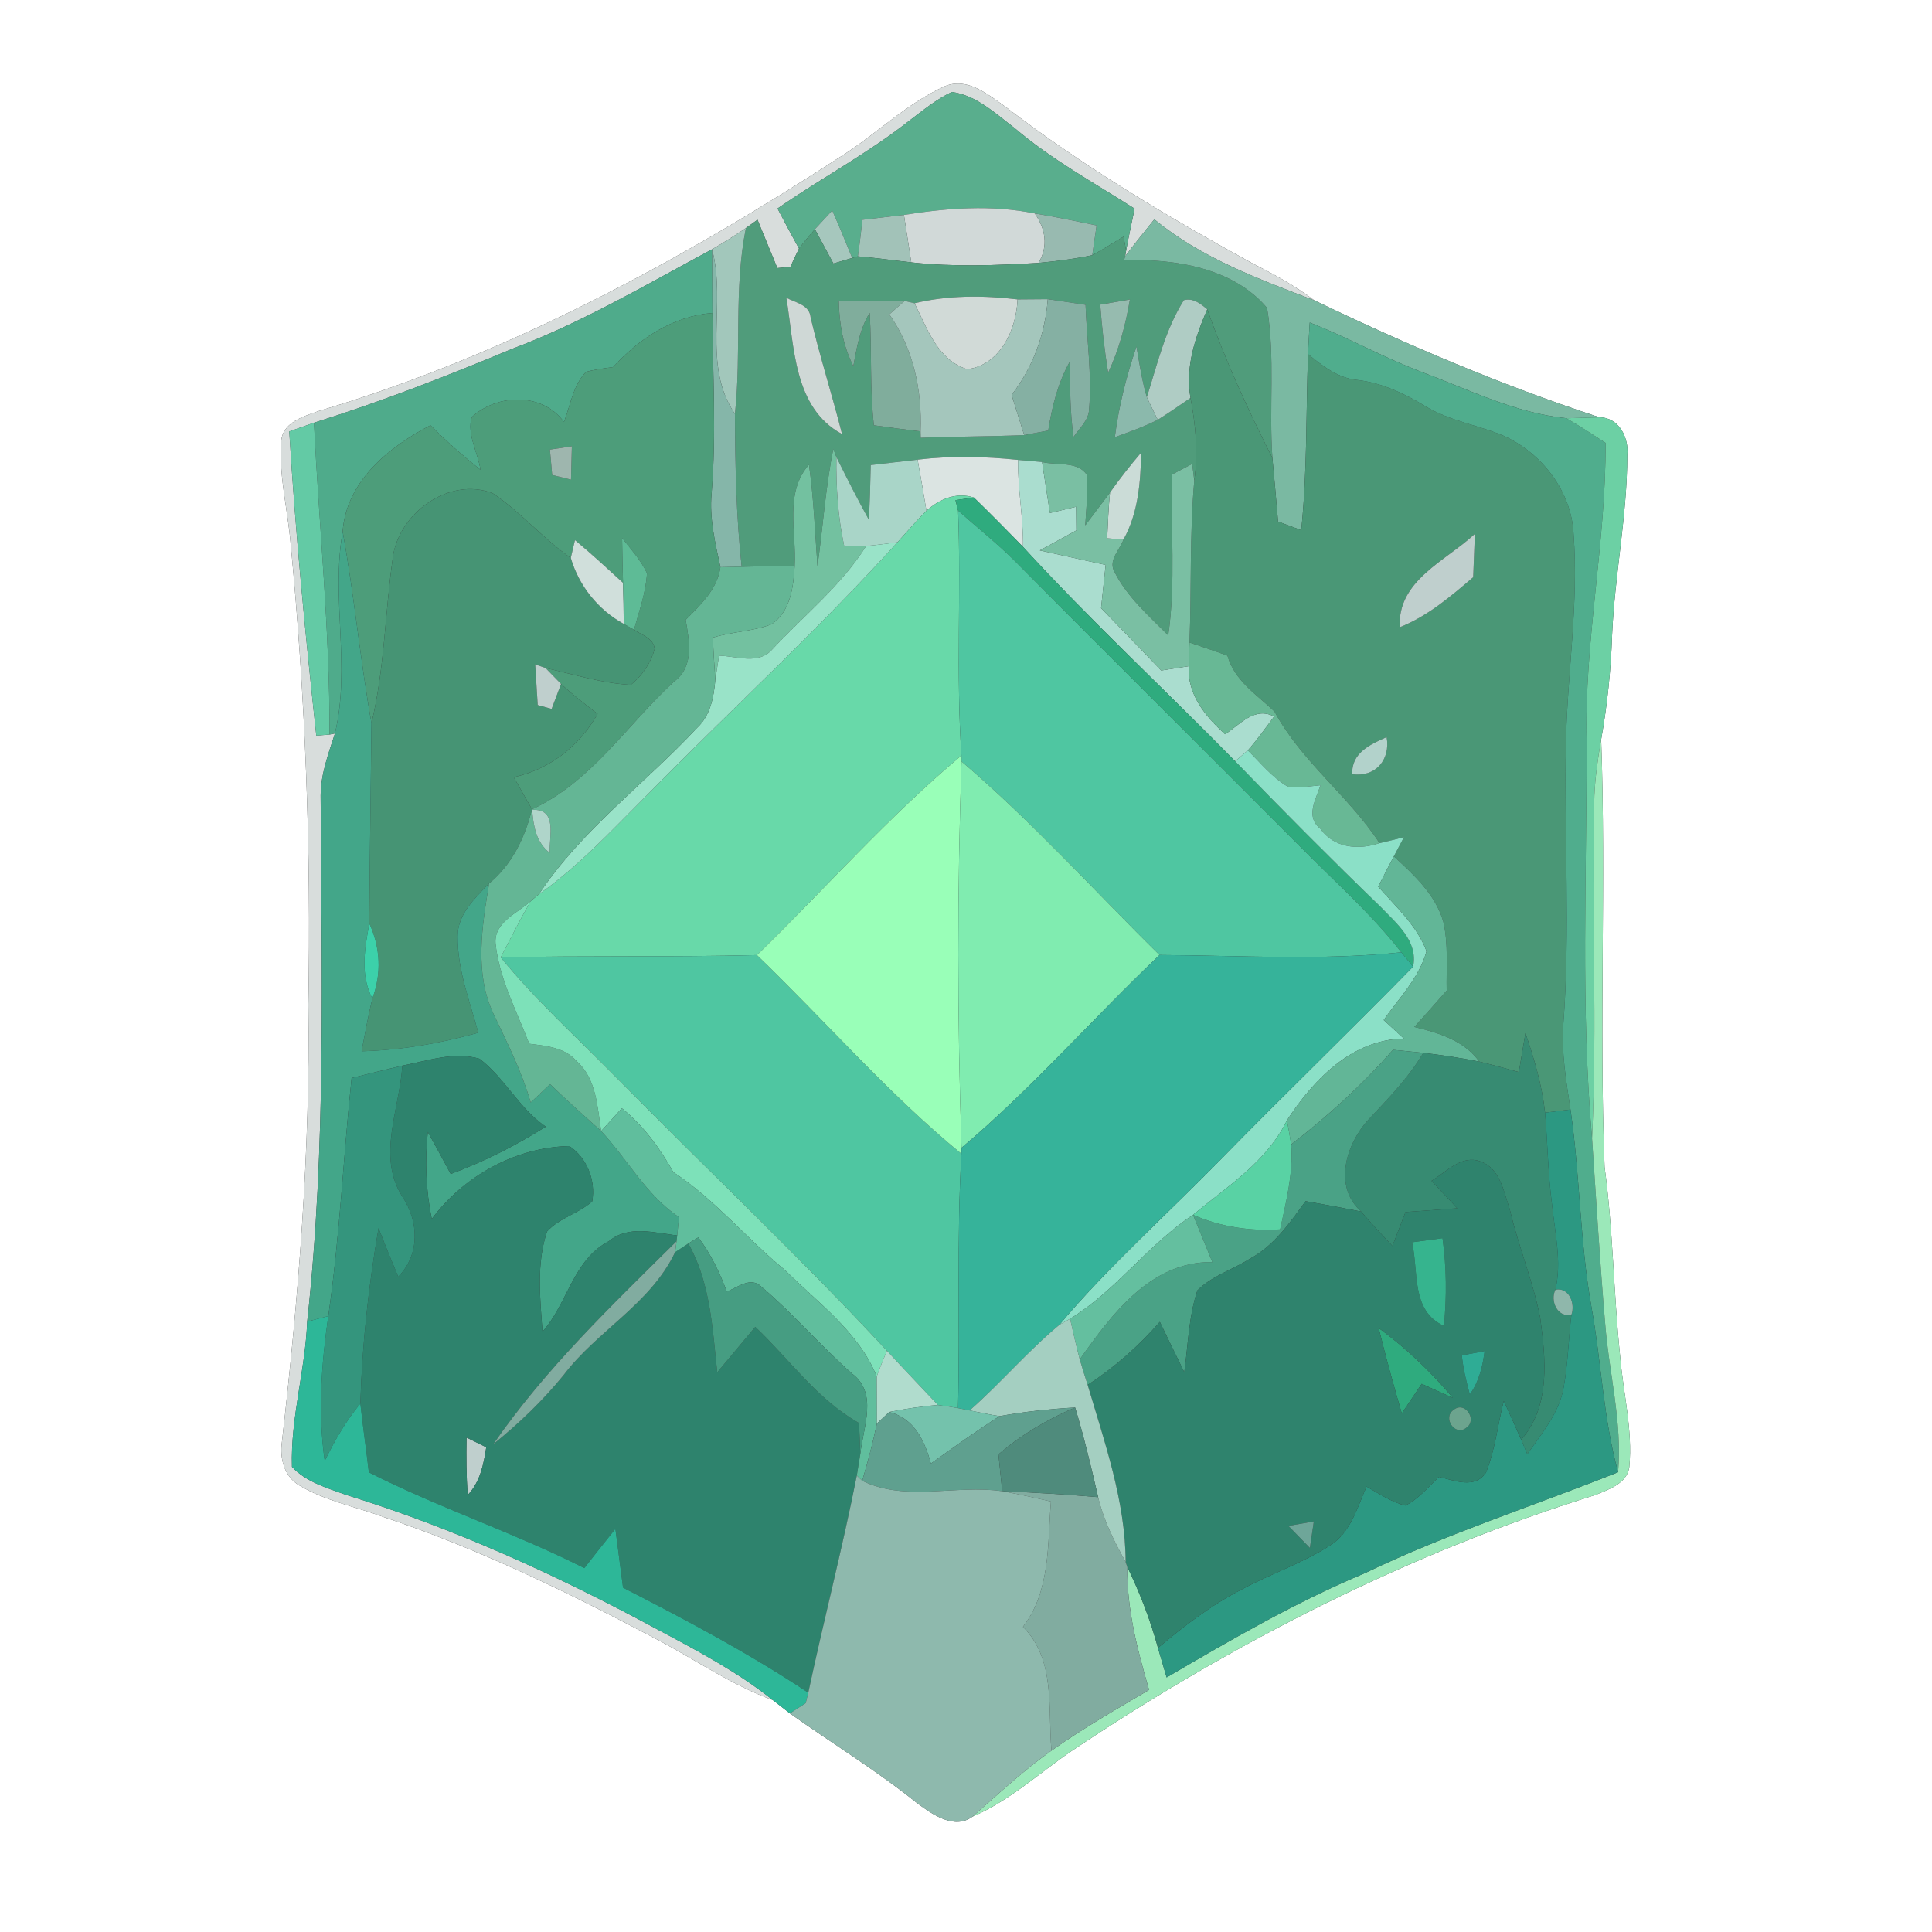 <?xml version="1.0" encoding="UTF-8" ?>
<!DOCTYPE svg PUBLIC "-//W3C//DTD SVG 1.1//EN" "http://www.w3.org/Graphics/SVG/1.1/DTD/svg11.dtd">
<svg width="250pt" height="250pt" viewBox="0 0 250 250" version="1.1" xmlns="http://www.w3.org/2000/svg">
<rect x="0" y="0" width="250" height="250" fill="#333333" stroke="none"/>
<g id="#ffffffff">
<path fill="#ffffff" opacity="1.00" d=" M 0.00 0.00 L 250.00 0.00 L 250.00 250.00 L 0.00 250.00 L 0.00 0.00 M 109.04 20.10 C 87.93 33.84 65.50 45.99 41.26 53.18 C 39.24 53.90 36.41 54.68 36.38 57.32 C 36.09 61.66 37.23 65.94 37.60 70.26 C 39.53 90.10 40.27 110.06 39.90 129.99 C 40.16 148.92 38.63 167.82 36.48 186.61 C 36.17 188.73 36.80 191.09 38.75 192.22 C 42.12 194.24 46.05 194.96 49.69 196.32 C 61.94 200.39 73.56 206.08 84.95 212.11 C 89.96 214.74 94.64 218.04 100.00 219.99 C 100.55 220.42 101.65 221.28 102.21 221.71 C 107.69 225.60 113.44 229.11 118.68 233.33 C 120.64 234.77 123.47 236.81 125.84 235.07 C 130.58 233.05 134.39 229.50 138.60 226.62 C 159.56 212.56 182.29 200.96 206.43 193.45 C 208.15 192.74 210.54 191.97 210.83 189.83 C 211.29 184.98 210.02 180.18 209.63 175.37 C 208.79 167.26 208.73 159.08 207.63 151.00 C 206.92 132.57 207.84 114.10 207.19 95.68 C 207.98 91.25 208.45 86.76 208.60 82.25 C 208.93 74.45 210.56 66.74 210.57 58.92 C 210.80 56.66 209.51 54.01 206.96 54.00 C 194.32 49.85 182.07 44.63 170.08 38.87 C 167.55 36.95 164.74 35.44 161.92 34.00 C 150.92 27.95 140.12 21.49 130.15 13.85 C 127.87 12.26 125.21 9.94 122.25 11.16 C 117.37 13.36 113.52 17.24 109.04 20.10 Z" />
</g>
<g id="#d8dddcff">
<path fill="#d8dddc" opacity="1.00" d=" M 109.04 20.10 C 113.52 17.24 117.37 13.36 122.25 11.16 C 125.21 9.94 127.87 12.26 130.15 13.85 C 140.12 21.49 150.92 27.95 161.92 34.00 C 164.74 35.44 167.55 36.95 170.08 38.87 C 162.84 36.09 155.43 33.38 149.37 28.38 C 148.10 29.97 146.81 31.54 145.59 33.17 L 145.72 32.43 C 146.05 30.62 146.44 28.81 146.82 27.00 C 141.58 23.66 136.09 20.66 131.35 16.62 C 128.85 14.73 126.39 12.34 123.17 11.90 C 121.15 12.85 119.43 14.29 117.66 15.62 C 112.29 19.86 106.22 23.08 100.61 26.98 C 101.52 28.72 102.44 30.45 103.39 32.17 C 103.00 32.94 102.64 33.73 102.28 34.52 C 101.86 34.56 101.01 34.64 100.59 34.69 C 99.73 32.60 98.88 30.51 98.02 28.43 C 97.64 28.70 96.89 29.24 96.52 29.51 C 95.09 30.48 93.63 31.40 92.14 32.26 C 83.65 36.81 75.32 41.74 66.28 45.14 C 57.85 48.65 49.35 51.98 40.63 54.70 C 39.56 55.07 38.50 55.45 37.43 55.83 C 38.23 68.97 39.51 82.10 40.93 95.19 C 41.36 95.15 42.21 95.08 42.64 95.05 L 43.34 94.91 C 42.50 97.52 41.51 100.15 41.49 102.93 C 41.60 125.63 42.24 148.40 39.75 171.01 C 39.51 177.32 37.58 183.49 37.78 189.81 C 39.62 191.78 42.31 192.54 44.77 193.43 C 58.83 197.78 72.28 203.92 85.20 210.92 C 90.31 213.64 95.46 216.36 100.00 219.99 C 94.64 218.04 89.96 214.74 84.95 212.11 C 73.56 206.08 61.94 200.39 49.69 196.32 C 46.05 194.96 42.12 194.24 38.75 192.22 C 36.80 191.09 36.17 188.73 36.48 186.61 C 38.63 167.82 40.16 148.92 39.90 129.99 C 40.27 110.06 39.53 90.10 37.60 70.26 C 37.23 65.94 36.09 61.66 36.38 57.32 C 36.41 54.68 39.24 53.90 41.26 53.18 C 65.50 45.99 87.93 33.84 109.04 20.10 Z" />
</g>
<g id="#59ae8dff">
<path fill="#59ae8d" opacity="1.00" d=" M 117.66 15.62 C 119.43 14.29 121.15 12.85 123.17 11.90 C 126.39 12.34 128.85 14.73 131.35 16.62 C 136.09 20.66 141.58 23.66 146.82 27.00 C 146.44 28.81 146.05 30.62 145.72 32.43 C 145.63 31.98 145.47 31.07 145.39 30.62 C 144.05 31.43 142.72 32.27 141.34 33.02 C 141.53 31.74 141.71 30.45 141.90 29.17 C 139.24 28.62 136.58 28.06 133.90 27.62 C 128.29 26.47 122.58 26.91 116.97 27.81 C 115.18 28.03 113.39 28.24 111.60 28.44 C 111.41 30.02 111.24 31.60 111.01 33.17 L 110.27 33.38 C 109.44 31.32 108.59 29.27 107.69 27.24 C 107.13 27.84 106.01 29.06 105.45 29.66 C 104.74 30.47 104.04 31.30 103.39 32.17 C 102.44 30.45 101.52 28.72 100.61 26.98 C 106.22 23.08 112.29 19.86 117.66 15.62 Z" />
</g>
<g id="#d1d9d8ff">
<path fill="#d1d9d8" opacity="1.00" d=" M 116.97 27.81 C 122.58 26.91 128.29 26.47 133.90 27.62 C 135.29 29.61 135.68 31.88 134.38 34.02 C 128.90 34.34 123.39 34.56 117.92 33.95 C 117.60 31.90 117.28 29.86 116.97 27.81 Z" />
</g>
<g id="#98bab0ff">
<path fill="#98bab0" opacity="1.00" d=" M 133.90 27.62 C 136.58 28.06 139.24 28.62 141.90 29.17 C 141.71 30.45 141.53 31.74 141.34 33.02 C 139.05 33.51 136.71 33.80 134.38 34.02 C 135.68 31.88 135.29 29.61 133.90 27.62 Z" />
</g>
<g id="#a6c7bdff">
<path fill="#a6c7bd" opacity="1.00" d=" M 105.45 29.66 C 106.01 29.06 107.13 27.84 107.69 27.24 C 108.59 29.27 109.44 31.32 110.27 33.38 C 109.66 33.56 108.44 33.92 107.84 34.10 C 107.04 32.62 106.24 31.14 105.45 29.66 Z" />
</g>
<g id="#a2c2b8ff">
<path fill="#a2c2b8" opacity="1.00" d=" M 111.60 28.44 C 113.39 28.24 115.18 28.03 116.97 27.81 C 117.28 29.86 117.60 31.90 117.92 33.95 C 115.62 33.70 113.32 33.36 111.01 33.17 C 111.24 31.60 111.41 30.02 111.60 28.44 Z" />
</g>
<g id="#509c7bff">
<path fill="#509c7b" opacity="1.00" d=" M 96.52 29.51 C 96.89 29.24 97.64 28.70 98.02 28.43 C 98.88 30.51 99.73 32.60 100.59 34.69 C 101.01 34.64 101.86 34.56 102.28 34.52 C 102.64 33.73 103.00 32.94 103.39 32.17 C 104.04 31.30 104.74 30.47 105.45 29.66 C 106.24 31.14 107.04 32.62 107.84 34.10 C 108.44 33.92 109.66 33.56 110.27 33.38 L 111.01 33.17 C 113.32 33.36 115.62 33.70 117.92 33.95 C 123.39 34.56 128.90 34.34 134.38 34.02 C 136.71 33.80 139.05 33.51 141.34 33.02 C 142.72 32.27 144.05 31.43 145.39 30.62 C 145.47 31.07 145.63 31.98 145.72 32.43 L 145.59 33.17 L 145.46 33.66 C 151.97 33.48 159.56 34.62 163.96 39.85 C 165.02 46.25 164.19 52.82 164.65 59.28 C 161.50 53.01 158.54 46.65 156.22 40.02 C 155.35 39.31 154.40 38.51 153.19 38.84 C 150.78 42.67 149.75 47.14 148.40 51.40 C 147.77 49.26 147.44 47.05 147.06 44.85 C 145.76 48.66 144.77 52.57 144.26 56.57 C 146.14 55.89 148.03 55.23 149.81 54.32 C 151.25 53.42 152.65 52.45 154.05 51.49 C 154.72 55.02 155.06 58.61 154.54 62.18 C 154.48 61.64 154.34 60.57 154.27 60.03 C 153.63 60.37 152.33 61.05 151.68 61.39 C 151.45 68.33 152.17 75.31 151.17 82.22 C 148.62 79.65 145.78 77.19 144.16 73.89 C 143.43 72.42 144.93 71.11 145.39 69.79 C 147.29 66.37 147.59 62.40 147.67 58.56 C 146.25 60.23 144.89 61.95 143.63 63.74 C 142.57 65.16 141.49 66.56 140.43 67.98 C 140.55 65.79 140.84 63.59 140.61 61.41 C 139.40 59.63 136.69 60.26 134.84 59.78 C 134.06 59.72 132.51 59.58 131.74 59.51 C 127.42 59.06 123.06 58.96 118.74 59.48 C 116.72 59.70 114.69 59.95 112.67 60.18 C 112.63 62.55 112.55 64.91 112.44 67.27 C 110.97 64.60 109.58 61.88 108.23 59.14 L 107.83 58.09 C 106.82 63.11 106.49 68.21 105.78 73.26 C 105.46 68.88 105.30 64.49 104.68 60.13 C 101.47 63.76 103.08 68.85 102.83 73.21 C 100.54 73.25 98.25 73.29 95.97 73.33 C 95.26 66.77 95.13 60.16 95.10 53.56 C 95.97 45.56 94.92 37.43 96.52 29.51 M 118.34 39.24 C 118.02 39.17 117.39 39.01 117.07 38.94 C 114.23 38.87 111.38 38.91 108.54 38.97 C 108.59 41.88 109.10 44.76 110.42 47.38 C 110.87 45.01 111.24 42.57 112.54 40.48 C 112.82 45.33 112.54 50.20 113.08 55.03 C 115.09 55.32 117.10 55.59 119.12 55.82 L 119.14 56.65 C 123.61 56.47 128.07 56.49 132.53 56.30 C 133.57 56.10 134.60 55.91 135.64 55.71 C 136.13 52.62 136.88 49.55 138.43 46.80 C 138.48 50.05 138.44 53.32 138.92 56.54 C 139.66 55.41 140.87 54.42 140.93 52.97 C 141.30 48.46 140.63 43.95 140.47 39.44 C 138.84 39.19 137.21 38.95 135.58 38.71 C 134.28 38.72 132.98 38.73 131.67 38.74 C 127.23 38.21 122.72 38.19 118.34 39.24 M 101.75 38.53 C 102.80 44.71 102.62 52.76 108.96 56.17 C 107.69 51.13 106.10 46.17 104.90 41.11 C 104.76 39.42 102.97 39.19 101.75 38.53 M 142.37 39.42 C 142.59 42.36 142.91 45.30 143.40 48.21 C 144.81 45.22 145.66 42.01 146.21 38.75 C 144.93 38.97 143.65 39.20 142.37 39.42 Z" />
</g>
<g id="#7ab9a2ff">
<path fill="#7ab9a2" opacity="1.00" d=" M 145.59 33.17 C 146.81 31.54 148.10 29.97 149.37 28.38 C 155.43 33.38 162.84 36.09 170.08 38.87 C 182.07 44.63 194.32 49.85 206.96 54.00 C 205.53 54.03 204.11 54.07 202.68 54.12 C 196.06 53.45 190.09 50.42 183.95 48.13 C 179.01 46.26 174.40 43.66 169.48 41.74 C 169.39 43.10 169.32 44.47 169.26 45.83 C 168.99 53.42 169.17 61.03 168.38 68.60 C 167.63 68.32 166.13 67.77 165.38 67.49 C 165.15 64.75 164.91 62.02 164.65 59.28 C 164.19 52.82 165.02 46.25 163.96 39.85 C 159.56 34.62 151.97 33.48 145.46 33.66 L 145.59 33.17 Z" />
</g>
<g id="#a2c7bbff">
<path fill="#a2c7bb" opacity="1.00" d=" M 92.14 32.26 C 93.63 31.40 95.09 30.48 96.52 29.51 C 94.92 37.43 95.97 45.56 95.10 53.56 C 90.77 47.26 94.03 39.26 92.14 32.26 Z" />
</g>
<g id="#4fab8bff">
<path fill="#4fab8b" opacity="1.00" d=" M 66.28 45.14 C 75.32 41.74 83.65 36.81 92.14 32.26 C 92.17 35.00 92.18 37.75 92.19 40.50 C 87.06 40.91 82.73 43.80 79.34 47.50 C 78.16 47.67 76.97 47.80 75.82 48.13 C 74.16 49.86 73.81 52.43 72.98 54.61 C 70.18 50.75 64.33 50.94 61.05 53.97 C 60.37 56.16 61.85 58.57 62.18 60.80 C 59.91 59.00 57.74 57.08 55.70 55.03 C 50.32 57.84 44.82 62.25 44.34 68.78 C 42.82 77.45 45.40 86.34 43.34 94.91 L 42.64 95.05 C 42.69 81.57 41.28 68.15 40.63 54.70 C 49.35 51.98 57.85 48.65 66.28 45.14 Z" />
</g>
<g id="#85b6a9ff">
<path fill="#85b6a9" opacity="1.00" d=" M 92.14 32.26 C 94.03 39.26 90.77 47.26 95.10 53.56 C 95.13 60.16 95.26 66.77 95.97 73.33 C 95.05 73.35 94.14 73.37 93.22 73.39 C 92.55 70.26 91.78 67.09 92.08 63.87 C 92.72 56.09 92.21 48.29 92.19 40.50 C 92.18 37.75 92.17 35.00 92.14 32.26 Z" />
</g>
<g id="#d1dad7ff">
<path fill="#d1dad7" opacity="1.00" d=" M 118.34 39.24 C 122.72 38.19 127.23 38.21 131.67 38.74 C 131.52 42.64 129.43 47.24 125.16 47.78 C 121.31 46.59 119.97 42.47 118.34 39.24 Z" />
</g>
<g id="#cfd8d6ff">
<path fill="#cfd8d6" opacity="1.00" d=" M 101.75 38.53 C 102.97 39.19 104.76 39.42 104.90 41.11 C 106.10 46.17 107.69 51.13 108.96 56.17 C 102.62 52.76 102.80 44.71 101.75 38.53 Z" />
</g>
<g id="#80ad9cff">
<path fill="#80ad9c" opacity="1.00" d=" M 108.54 38.97 C 111.38 38.91 114.23 38.87 117.07 38.94 C 116.40 39.51 115.73 40.09 115.08 40.68 C 118.19 45.11 119.33 50.47 119.12 55.82 C 117.10 55.59 115.09 55.32 113.08 55.03 C 112.54 50.20 112.82 45.33 112.54 40.48 C 111.24 42.57 110.87 45.01 110.42 47.38 C 109.10 44.76 108.59 41.88 108.54 38.97 Z" />
</g>
<g id="#a4c6bcff">
<path fill="#a4c6bc" opacity="1.00" d=" M 117.07 38.94 C 117.39 39.01 118.02 39.17 118.34 39.24 C 119.97 42.47 121.31 46.59 125.16 47.78 C 129.43 47.24 131.52 42.64 131.67 38.74 C 132.98 38.73 134.28 38.72 135.58 38.71 C 135.24 43.21 133.67 47.53 130.90 51.10 C 131.45 52.83 131.99 54.56 132.53 56.30 C 128.07 56.49 123.61 56.47 119.14 56.65 L 119.12 55.82 C 119.33 50.47 118.19 45.11 115.08 40.68 C 115.73 40.09 116.40 39.51 117.07 38.94 Z" />
</g>
<g id="#85b0a3ff">
<path fill="#85b0a3" opacity="1.00" d=" M 135.58 38.71 C 137.21 38.95 138.84 39.19 140.47 39.44 C 140.63 43.95 141.30 48.46 140.93 52.97 C 140.87 54.42 139.66 55.41 138.92 56.54 C 138.44 53.32 138.48 50.05 138.43 46.80 C 136.88 49.55 136.13 52.62 135.64 55.71 C 134.60 55.91 133.57 56.10 132.53 56.30 C 131.99 54.56 131.45 52.83 130.90 51.10 C 133.67 47.53 135.24 43.21 135.58 38.71 Z" />
</g>
<g id="#96bbafff">
<path fill="#96bbaf" opacity="1.00" d=" M 142.37 39.42 C 143.65 39.20 144.93 38.97 146.21 38.75 C 145.66 42.01 144.81 45.22 143.40 48.21 C 142.91 45.30 142.59 42.36 142.37 39.42 Z" />
</g>
<g id="#afccc4ff">
<path fill="#afccc4" opacity="1.00" d=" M 153.19 38.84 C 154.40 38.51 155.35 39.31 156.22 40.02 C 154.67 43.62 153.34 47.52 154.05 51.49 C 152.65 52.45 151.25 53.42 149.81 54.32 C 149.33 53.36 148.85 52.38 148.40 51.40 C 149.75 47.14 150.78 42.67 153.19 38.84 Z" />
</g>
<g id="#4d9d7aff">
<path fill="#4d9d7a" opacity="1.00" d=" M 79.34 47.50 C 82.73 43.80 87.06 40.91 92.19 40.50 C 92.21 48.29 92.72 56.09 92.08 63.87 C 91.78 67.09 92.55 70.26 93.22 73.39 C 92.82 76.26 90.66 78.25 88.73 80.20 C 89.19 82.98 89.86 86.22 87.24 88.18 C 81.16 93.75 76.54 101.18 68.84 104.72 C 68.05 103.33 67.26 101.95 66.48 100.57 C 71.18 99.53 74.98 96.53 77.33 92.38 C 75.72 91.13 74.09 89.90 72.60 88.50 C 71.93 87.81 71.26 87.13 70.59 86.44 C 74.24 87.26 77.86 88.41 81.62 88.62 C 83.10 87.45 84.22 85.79 84.71 83.97 C 84.57 82.56 83.02 82.18 82.04 81.48 C 82.70 79.07 83.58 76.68 83.72 74.17 C 82.92 72.47 81.65 71.08 80.50 69.62 C 80.52 71.55 80.57 73.48 80.62 75.42 C 78.57 73.55 76.54 71.66 74.40 69.89 C 74.27 70.46 73.99 71.62 73.86 72.19 C 70.25 69.69 67.40 66.26 63.76 63.83 C 58.12 61.62 51.51 66.45 50.82 72.23 C 49.81 79.34 49.76 86.57 48.07 93.58 C 46.60 85.35 45.84 77.01 44.34 68.78 C 44.82 62.25 50.32 57.84 55.70 55.03 C 57.74 57.08 59.91 59.00 62.18 60.80 C 61.85 58.57 60.37 56.16 61.05 53.97 C 64.33 50.94 70.18 50.75 72.98 54.61 C 73.81 52.43 74.16 49.86 75.82 48.13 C 76.97 47.80 78.16 47.67 79.34 47.50 M 71.16 58.18 C 71.26 59.27 71.36 60.37 71.45 61.46 C 72.06 61.61 73.28 61.91 73.89 62.07 C 73.93 60.63 73.96 59.19 74.00 57.75 C 73.29 57.86 71.87 58.07 71.16 58.18 Z" />
</g>
<g id="#4a9776ff">
<path fill="#4a9776" opacity="1.00" d=" M 154.05 51.49 C 153.34 47.52 154.67 43.62 156.22 40.02 C 158.54 46.65 161.50 53.01 164.65 59.28 C 164.91 62.02 165.15 64.75 165.38 67.49 C 166.13 67.77 167.63 68.32 168.38 68.60 C 169.17 61.03 168.99 53.42 169.26 45.83 C 171.14 47.35 173.14 48.94 175.64 49.17 C 178.83 49.54 181.74 50.92 184.45 52.57 C 187.60 54.48 191.29 55.00 194.64 56.42 C 199.55 58.69 203.36 63.60 203.62 69.10 C 204.29 78.08 202.83 87.02 202.63 95.98 C 202.37 108.19 203.22 120.41 202.29 132.60 C 202.03 136.28 202.68 139.94 203.22 143.57 C 202.40 143.67 200.75 143.87 199.93 143.98 C 199.54 140.45 198.54 137.03 197.39 133.68 C 197.10 135.36 196.82 137.04 196.54 138.72 C 194.84 138.26 193.14 137.79 191.42 137.37 C 189.44 134.63 186.15 133.64 183.01 132.89 C 184.42 131.33 185.81 129.76 187.20 128.18 C 187.14 125.21 187.44 122.18 186.76 119.26 C 185.75 115.75 182.95 113.20 180.36 110.81 C 180.79 109.98 181.23 109.16 181.67 108.33 C 180.62 108.60 179.57 108.86 178.51 109.10 C 174.52 102.98 168.41 98.56 164.92 92.07 C 162.63 89.88 159.75 88.10 158.83 84.84 C 157.20 84.24 155.56 83.69 153.92 83.14 C 154.19 76.15 153.92 69.15 154.54 62.18 C 155.06 58.61 154.72 55.02 154.05 51.49 M 181.14 81.16 C 184.75 79.72 187.72 77.18 190.63 74.69 C 190.70 72.82 190.77 70.95 190.85 69.08 C 187.10 72.58 180.78 75.13 181.14 81.16 M 174.99 100.18 C 178.00 100.61 179.95 98.29 179.43 95.38 C 177.31 96.32 174.84 97.44 174.99 100.18 Z" />
</g>
<g id="#50ad8dff">
<path fill="#50ad8d" opacity="1.00" d=" M 169.48 41.74 C 174.40 43.66 179.01 46.26 183.95 48.13 C 190.09 50.42 196.06 53.45 202.68 54.12 C 204.41 55.12 206.08 56.22 207.76 57.31 C 207.82 70.27 204.98 83.04 205.31 96.01 C 205.34 113.10 204.52 130.27 206.01 147.32 C 206.55 155.27 207.02 163.23 207.70 171.18 C 208.19 177.62 209.94 183.99 209.38 190.50 C 207.46 183.53 207.22 176.26 205.94 169.17 C 204.43 160.70 204.46 152.06 203.22 143.57 C 202.68 139.94 202.03 136.28 202.29 132.60 C 203.22 120.41 202.37 108.19 202.63 95.98 C 202.83 87.02 204.29 78.08 203.62 69.10 C 203.36 63.60 199.55 58.69 194.64 56.42 C 191.29 55.00 187.60 54.48 184.45 52.57 C 181.74 50.92 178.83 49.54 175.64 49.17 C 173.14 48.94 171.14 47.35 169.26 45.83 C 169.32 44.47 169.39 43.10 169.48 41.74 Z" />
</g>
<g id="#8bb9acff">
<path fill="#8bb9ac" opacity="1.00" d=" M 144.26 56.57 C 144.77 52.57 145.76 48.66 147.06 44.85 C 147.44 47.05 147.77 49.26 148.40 51.40 C 148.85 52.38 149.33 53.36 149.81 54.32 C 148.03 55.23 146.14 55.89 144.26 56.57 Z" />
</g>
<g id="#6cd0a4ff">
<path fill="#6cd0a4" opacity="1.00" d=" M 202.68 54.12 C 204.11 54.07 205.53 54.03 206.96 54.00 C 209.51 54.01 210.80 56.66 210.57 58.92 C 210.56 66.74 208.93 74.45 208.60 82.25 C 208.45 86.76 207.98 91.25 207.19 95.68 C 206.77 98.09 206.42 100.51 206.31 102.96 C 205.93 117.74 206.70 132.54 206.01 147.32 C 204.52 130.27 205.34 113.10 205.31 96.01 C 204.98 83.04 207.82 70.27 207.76 57.31 C 206.08 56.22 204.41 55.12 202.68 54.12 Z" />
</g>
<g id="#63caa5ff">
<path fill="#63caa5" opacity="1.00" d=" M 37.43 55.83 C 38.50 55.45 39.56 55.07 40.63 54.70 C 41.28 68.15 42.69 81.57 42.64 95.05 C 42.21 95.08 41.36 95.15 40.93 95.19 C 39.51 82.10 38.23 68.97 37.43 55.83 Z" />
</g>
<g id="#9eb6aeff">
<path fill="#9eb6ae" opacity="1.00" d=" M 71.16 58.18 C 71.87 58.07 73.29 57.86 74.00 57.75 C 73.96 59.19 73.93 60.63 73.89 62.07 C 73.28 61.91 72.06 61.61 71.45 61.46 C 71.36 60.37 71.26 59.27 71.16 58.18 Z" />
</g>
<g id="#73c1a0ff">
<path fill="#73c1a0" opacity="1.00" d=" M 105.78 73.26 C 106.49 68.21 106.82 63.11 107.83 58.09 L 108.23 59.14 C 108.18 62.99 108.42 66.84 109.23 70.61 C 109.94 70.62 111.37 70.64 112.08 70.65 C 108.85 75.80 104.03 79.63 99.93 84.03 C 98.17 86.06 95.32 84.90 93.05 84.84 C 92.88 85.89 92.71 86.95 92.56 88.00 C 92.47 86.17 92.27 84.33 92.28 82.49 C 94.75 81.73 97.41 81.71 99.83 80.78 C 102.31 79.13 102.67 75.92 102.83 73.21 C 103.08 68.85 101.47 63.76 104.68 60.13 C 105.30 64.49 105.46 68.88 105.78 73.26 Z" />
</g>
<g id="#dbe4e2ff">
<path fill="#dbe4e2" opacity="1.00" d=" M 118.74 59.48 C 123.06 58.96 127.42 59.06 131.74 59.51 C 131.67 63.28 132.44 66.99 132.37 70.75 C 130.27 68.61 128.17 66.46 126.02 64.38 C 123.74 63.65 121.59 64.57 119.88 66.09 C 119.52 63.89 119.14 61.68 118.74 59.48 Z" />
</g>
<g id="#cbdcd7ff">
<path fill="#cbdcd7" opacity="1.00" d=" M 143.63 63.74 C 144.89 61.95 146.25 60.23 147.67 58.56 C 147.59 62.40 147.29 66.37 145.39 69.79 C 144.86 69.76 143.80 69.69 143.27 69.66 C 143.36 67.68 143.44 65.71 143.63 63.74 Z" />
</g>
<g id="#a9d5c8ff">
<path fill="#a9d5c8" opacity="1.00" d=" M 109.23 70.61 C 108.42 66.84 108.18 62.99 108.23 59.14 C 109.58 61.88 110.97 64.60 112.44 67.27 C 112.55 64.91 112.63 62.55 112.67 60.18 C 114.69 59.95 116.72 59.70 118.74 59.48 C 119.14 61.68 119.52 63.89 119.88 66.09 C 118.58 67.40 117.37 68.79 116.14 70.16 C 114.78 70.34 113.43 70.53 112.08 70.65 C 111.37 70.64 109.94 70.62 109.23 70.61 Z" />
</g>
<g id="#aaddcfff">
<path fill="#aaddcf" opacity="1.00" d=" M 131.74 59.51 C 132.51 59.58 134.06 59.72 134.84 59.78 C 135.17 61.98 135.52 64.18 135.86 66.38 C 136.99 66.11 138.12 65.84 139.25 65.57 C 139.26 66.59 139.27 67.61 139.28 68.63 C 137.70 69.49 136.13 70.36 134.55 71.22 C 137.39 71.85 140.23 72.47 143.07 73.10 C 142.87 74.96 142.67 76.82 142.48 78.69 C 145.08 81.36 147.67 84.06 150.26 86.76 C 151.45 86.57 152.64 86.38 153.83 86.20 C 153.61 89.88 155.98 92.70 158.53 95.01 C 160.46 93.74 162.36 91.39 164.87 92.71 C 163.77 94.20 162.68 95.70 161.47 97.10 C 161.06 97.45 160.24 98.15 159.83 98.50 C 150.71 89.21 141.16 80.35 132.37 70.75 C 132.44 66.99 131.67 63.28 131.74 59.51 Z" />
</g>
<g id="#7abfa3ff">
<path fill="#7abfa3" opacity="1.00" d=" M 134.84 59.78 C 136.69 60.26 139.40 59.63 140.61 61.41 C 140.84 63.59 140.55 65.79 140.43 67.98 C 141.49 66.56 142.57 65.16 143.63 63.74 C 143.44 65.71 143.36 67.68 143.27 69.66 C 143.80 69.69 144.86 69.76 145.39 69.79 C 144.93 71.11 143.43 72.42 144.16 73.89 C 145.78 77.19 148.62 79.65 151.17 82.22 C 152.17 75.31 151.45 68.33 151.68 61.39 C 152.33 61.05 153.63 60.37 154.27 60.03 C 154.34 60.57 154.48 61.64 154.54 62.18 C 153.92 69.15 154.19 76.15 153.92 83.14 C 153.90 83.91 153.86 85.44 153.83 86.20 C 152.64 86.38 151.45 86.57 150.26 86.76 C 147.67 84.06 145.08 81.36 142.48 78.69 C 142.67 76.82 142.87 74.96 143.07 73.10 C 140.23 72.47 137.39 71.85 134.55 71.22 C 136.13 70.36 137.70 69.49 139.28 68.63 C 139.27 67.61 139.26 66.59 139.25 65.57 C 138.12 65.84 136.99 66.11 135.86 66.38 C 135.52 64.18 135.17 61.98 134.84 59.78 Z" />
</g>
<g id="#469474ff">
<path fill="#469474" opacity="1.00" d=" M 50.82 72.23 C 51.51 66.45 58.12 61.62 63.76 63.83 C 67.40 66.26 70.25 69.69 73.86 72.19 C 74.92 75.82 77.40 78.91 80.71 80.73 C 81.05 80.92 81.71 81.29 82.04 81.48 C 83.02 82.18 84.57 82.56 84.71 83.97 C 84.22 85.79 83.10 87.45 81.62 88.62 C 77.86 88.41 74.24 87.26 70.59 86.44 C 70.25 86.32 69.58 86.09 69.25 85.97 C 69.36 87.72 69.47 89.47 69.58 91.23 C 70.03 91.35 70.93 91.61 71.38 91.73 C 71.68 90.93 72.30 89.31 72.60 88.50 C 74.09 89.90 75.72 91.13 77.33 92.38 C 74.98 96.53 71.18 99.53 66.48 100.57 C 67.26 101.95 68.05 103.33 68.84 104.72 C 67.93 108.39 66.26 111.87 63.29 114.32 C 61.44 116.24 59.19 118.31 59.22 121.20 C 59.19 125.49 60.79 129.55 61.89 133.63 C 56.97 135.02 51.91 135.89 46.79 136.03 C 47.22 133.74 47.65 131.46 48.18 129.20 C 49.40 125.98 49.22 122.61 47.79 119.50 C 47.84 110.86 47.98 102.22 48.07 93.58 C 49.76 86.57 49.81 79.34 50.82 72.23 Z" />
</g>
<g id="#68d9a9ff">
<path fill="#68d9a9" opacity="1.00" d=" M 119.88 66.09 C 121.59 64.57 123.74 63.65 126.02 64.38 C 125.42 64.46 124.24 64.64 123.64 64.72 C 123.73 65.06 123.90 65.73 123.98 66.07 C 124.38 76.63 123.70 87.20 124.41 97.76 C 114.95 105.68 106.78 115.00 97.95 123.59 C 86.90 123.86 75.84 123.65 64.79 123.88 C 66.07 121.44 67.30 118.99 68.67 116.60 C 68.94 116.38 69.47 115.93 69.74 115.71 C 74.78 112.16 78.97 107.64 83.31 103.30 C 94.20 92.20 105.68 81.68 116.14 70.16 C 117.37 68.79 118.58 67.40 119.88 66.09 Z" />
</g>
<g id="#2fab7eff">
<path fill="#2fab7e" opacity="1.00" d=" M 123.64 64.72 C 124.24 64.64 125.42 64.46 126.02 64.38 C 128.17 66.46 130.27 68.61 132.37 70.75 C 141.16 80.35 150.71 89.21 159.83 98.50 C 166.01 104.88 172.27 111.18 178.65 117.35 C 180.70 119.49 183.52 121.76 182.86 125.08 C 182.48 124.62 181.71 123.69 181.33 123.23 C 177.32 118.09 172.40 113.80 167.85 109.16 C 155.72 96.96 143.47 84.87 131.36 72.63 C 129.02 70.30 126.43 68.26 123.98 66.07 C 123.90 65.73 123.73 65.06 123.64 64.72 Z" />
<path fill="#2fab7e" opacity="1.00" d=" M 178.40 171.84 C 181.95 174.45 185.16 177.50 188.00 180.88 C 186.65 180.28 185.31 179.67 183.97 179.07 C 183.11 180.34 182.25 181.62 181.39 182.90 C 180.33 179.23 179.30 175.55 178.40 171.84 Z" />
</g>
<g id="#4fc6a1ff">
<path fill="#4fc6a1" opacity="1.00" d=" M 123.98 66.07 C 126.43 68.26 129.02 70.30 131.36 72.63 C 143.47 84.87 155.72 96.96 167.85 109.16 C 172.40 113.80 177.32 118.09 181.33 123.23 C 170.93 124.31 160.47 123.63 150.04 123.58 C 141.53 115.20 133.52 106.28 124.42 98.53 L 124.41 97.76 C 123.70 87.20 124.38 76.63 123.98 66.07 Z" />
<path fill="#4fc6a1" opacity="1.00" d=" M 64.79 123.88 C 75.84 123.65 86.90 123.86 97.95 123.59 C 106.81 132.11 114.89 141.50 124.41 149.30 C 123.77 160.26 124.24 171.24 123.97 182.21 C 123.11 182.05 122.24 181.92 121.37 181.81 C 119.17 179.47 116.94 177.15 114.77 174.79 C 103.46 162.60 91.34 151.20 79.67 139.35 C 74.65 134.25 69.32 129.44 64.79 123.88 Z" />
</g>
<g id="#43a689ff">
<path fill="#43a689" opacity="1.00" d=" M 44.34 68.78 C 45.84 77.01 46.60 85.35 48.07 93.58 C 47.98 102.22 47.84 110.86 47.79 119.50 C 47.20 122.72 46.58 126.15 48.18 129.20 C 47.65 131.46 47.22 133.74 46.79 136.03 C 51.91 135.89 56.97 135.02 61.89 133.63 C 60.79 129.55 59.19 125.49 59.22 121.20 C 59.19 118.31 61.44 116.24 63.29 114.32 C 62.38 119.87 61.36 125.88 63.85 131.18 C 65.63 134.94 67.52 138.65 68.67 142.66 C 69.51 141.87 70.34 141.08 71.18 140.29 C 73.32 142.38 75.57 144.35 77.79 146.36 C 81.21 150.02 83.60 154.64 87.86 157.50 C 87.79 158.29 87.71 159.08 87.63 159.87 C 84.71 159.53 81.33 158.49 78.80 160.60 C 74.14 163.03 73.47 168.65 70.20 172.31 C 69.89 168.02 69.39 163.50 70.79 159.35 C 72.38 157.59 74.87 157.03 76.63 155.46 C 77.12 152.80 75.96 149.80 73.67 148.30 C 66.70 148.45 60.03 152.17 55.87 157.73 C 55.11 154.02 54.96 150.23 55.36 146.47 C 56.37 148.27 57.35 150.09 58.32 151.91 C 62.63 150.32 66.73 148.24 70.62 145.79 C 67.18 143.43 65.31 139.49 62.05 137.00 C 58.75 136.03 55.31 137.28 52.06 137.89 C 49.87 138.41 47.69 138.95 45.50 139.49 C 44.41 149.75 43.97 160.08 42.48 170.30 C 41.80 170.48 40.43 170.84 39.75 171.01 C 42.24 148.40 41.60 125.63 41.49 102.93 C 41.51 100.15 42.50 97.52 43.34 94.91 C 45.40 86.34 42.82 77.45 44.34 68.78 Z" />
</g>
<g id="#bfcfcdff">
<path fill="#bfcfcd" opacity="1.00" d=" M 181.14 81.16 C 180.78 75.13 187.10 72.58 190.85 69.08 C 190.77 70.95 190.70 72.82 190.63 74.69 C 187.72 77.18 184.75 79.72 181.14 81.16 Z" />
<path fill="#bfcfcd" opacity="1.00" d=" M 69.25 85.97 C 69.58 86.09 70.25 86.32 70.59 86.44 C 71.26 87.13 71.93 87.81 72.60 88.50 C 72.30 89.31 71.68 90.93 71.38 91.73 C 70.93 91.61 70.03 91.35 69.58 91.23 C 69.47 89.47 69.36 87.72 69.25 85.97 Z" />
<path fill="#bfcfcd" opacity="1.00" d=" M 60.37 186.02 C 61.22 186.44 62.07 186.86 62.92 187.28 C 62.58 189.49 62.13 191.76 60.53 193.44 C 60.33 190.97 60.33 188.49 60.37 186.02 Z" />
</g>
<g id="#d0dfdbff">
<path fill="#d0dfdb" opacity="1.00" d=" M 74.40 69.89 C 76.54 71.66 78.57 73.55 80.62 75.42 C 80.67 77.19 80.71 78.96 80.71 80.73 C 77.40 78.91 74.92 75.82 73.86 72.19 C 73.99 71.62 74.27 70.46 74.40 69.89 Z" />
</g>
<g id="#5ebb96ff">
<path fill="#5ebb96" opacity="1.00" d=" M 80.50 69.62 C 81.65 71.08 82.92 72.47 83.72 74.17 C 83.58 76.68 82.70 79.07 82.04 81.48 C 81.71 81.29 81.05 80.92 80.71 80.73 C 80.71 78.96 80.67 77.19 80.62 75.42 C 80.57 73.48 80.52 71.55 80.50 69.62 Z" />
</g>
<g id="#99e3c8ff">
<path fill="#99e3c8" opacity="1.00" d=" M 112.08 70.65 C 113.43 70.53 114.78 70.34 116.14 70.16 C 105.68 81.68 94.20 92.20 83.31 103.30 C 78.97 107.64 74.78 112.16 69.74 115.71 C 75.27 107.36 83.46 101.42 90.22 94.16 C 91.93 92.57 92.36 90.22 92.56 88.00 C 92.71 86.95 92.88 85.89 93.05 84.84 C 95.32 84.90 98.17 86.06 99.93 84.03 C 104.03 79.63 108.85 75.80 112.08 70.65 Z" />
</g>
<g id="#64b695ff">
<path fill="#64b695" opacity="1.00" d=" M 95.97 73.33 C 98.25 73.29 100.54 73.25 102.83 73.21 C 102.67 75.92 102.31 79.13 99.83 80.78 C 97.41 81.71 94.75 81.73 92.28 82.49 C 92.27 84.33 92.47 86.17 92.56 88.00 C 92.36 90.22 91.93 92.57 90.22 94.16 C 83.46 101.42 75.27 107.36 69.74 115.71 C 69.47 115.93 68.94 116.38 68.67 116.60 C 66.97 118.18 63.94 119.30 64.12 122.05 C 64.60 126.64 66.85 130.80 68.48 135.06 C 70.64 135.33 73.06 135.53 74.60 137.29 C 77.17 139.56 77.30 143.21 77.79 146.36 C 75.57 144.35 73.32 142.38 71.18 140.29 C 70.34 141.08 69.51 141.87 68.67 142.66 C 67.52 138.65 65.63 134.94 63.85 131.18 C 61.36 125.88 62.38 119.87 63.29 114.32 C 66.26 111.87 67.93 108.39 68.84 104.72 C 76.54 101.18 81.16 93.75 87.24 88.18 C 89.86 86.22 89.19 82.98 88.73 80.20 C 90.66 78.25 92.82 76.26 93.22 73.39 C 94.14 73.37 95.05 73.35 95.97 73.33 M 68.86 104.79 C 69.02 106.87 69.36 109.01 71.14 110.36 C 71.02 108.22 72.21 104.64 68.86 104.79 Z" />
</g>
<g id="#68b895ff">
<path fill="#68b895" opacity="1.00" d=" M 153.92 83.14 C 155.56 83.69 157.20 84.24 158.83 84.84 C 159.75 88.10 162.63 89.88 164.92 92.07 C 168.41 98.56 174.52 102.98 178.51 109.10 C 175.75 110.03 172.61 109.74 170.82 107.20 C 168.89 105.68 170.28 103.42 170.87 101.61 C 169.47 101.73 168.05 102.03 166.64 101.79 C 164.62 100.61 163.12 98.72 161.47 97.10 C 162.68 95.70 163.77 94.20 164.87 92.71 C 162.36 91.39 160.46 93.74 158.53 95.01 C 155.98 92.70 153.61 89.88 153.83 86.20 C 153.86 85.44 153.90 83.91 153.92 83.14 Z" />
</g>
<g id="#b2d2cbff">
<path fill="#b2d2cb" opacity="1.00" d=" M 174.99 100.18 C 174.84 97.44 177.31 96.32 179.43 95.38 C 179.95 98.29 178.00 100.61 174.99 100.18 Z" />
</g>
<g id="#9be8b9ff">
<path fill="#9be8b9" opacity="1.00" d=" M 206.31 102.96 C 206.42 100.51 206.77 98.09 207.19 95.68 C 207.84 114.10 206.92 132.57 207.63 151.00 C 208.73 159.08 208.79 167.26 209.63 175.37 C 210.02 180.18 211.29 184.98 210.83 189.83 C 210.54 191.97 208.15 192.74 206.43 193.45 C 182.29 200.96 159.56 212.56 138.60 226.62 C 134.39 229.50 130.58 233.05 125.84 235.07 C 129.18 232.15 132.42 229.10 136.06 226.53 C 140.11 223.66 144.42 221.19 148.69 218.67 C 147.19 213.49 145.79 208.22 145.88 202.78 C 147.51 206.14 148.86 209.63 149.84 213.24 C 150.21 214.51 150.58 215.78 150.96 217.06 C 159.30 212.17 167.68 207.31 176.62 203.56 C 187.24 198.45 198.46 194.86 209.38 190.50 C 209.94 183.99 208.19 177.62 207.70 171.18 C 207.02 163.23 206.55 155.27 206.01 147.32 C 206.70 132.54 205.93 117.74 206.31 102.96 Z" />
</g>
<g id="#8be0c7ff">
<path fill="#8be0c7" opacity="1.00" d=" M 159.83 98.50 C 160.24 98.15 161.06 97.45 161.47 97.10 C 163.12 98.72 164.62 100.61 166.64 101.79 C 168.05 102.03 169.47 101.73 170.87 101.61 C 170.28 103.42 168.89 105.68 170.82 107.20 C 172.61 109.74 175.75 110.03 178.51 109.10 C 179.57 108.86 180.62 108.60 181.67 108.33 C 181.23 109.16 180.79 109.98 180.36 110.81 C 179.67 112.11 179.00 113.43 178.34 114.74 C 180.64 117.33 183.34 119.77 184.59 123.08 C 183.66 126.51 181.04 129.13 179.05 131.99 C 179.92 132.79 180.79 133.59 181.66 134.39 C 174.91 134.53 169.98 139.70 166.53 144.97 C 163.92 150.35 158.81 153.51 154.38 157.20 C 148.53 161.06 144.42 167.01 138.47 170.65 C 138.12 170.85 137.42 171.24 137.08 171.43 C 143.52 163.79 151.02 157.15 157.99 150.01 C 166.19 141.61 174.65 133.47 182.86 125.08 C 183.52 121.76 180.70 119.49 178.65 117.35 C 172.27 111.18 166.01 104.88 159.83 98.50 Z" />
</g>
<g id="#99ffb8ff">
<path fill="#99ffb8" opacity="1.00" d=" M 97.95 123.59 C 106.78 115.00 114.95 105.68 124.41 97.76 L 124.42 98.53 C 123.86 115.18 123.87 131.86 124.42 148.52 L 124.41 149.30 C 114.89 141.50 106.81 132.11 97.95 123.59 Z" />
</g>
<g id="#80ecb0ff">
<path fill="#80ecb0" opacity="1.00" d=" M 124.42 98.53 C 133.52 106.28 141.53 115.20 150.04 123.58 C 141.40 131.79 133.55 140.83 124.42 148.52 C 123.87 131.86 123.86 115.18 124.42 98.53 Z" />
</g>
<g id="#afd5caff">
<path fill="#afd5ca" opacity="1.00" d=" M 68.86 104.79 C 72.21 104.64 71.02 108.22 71.14 110.36 C 69.36 109.01 69.02 106.87 68.86 104.79 Z" />
</g>
<g id="#62b697ff">
<path fill="#62b697" opacity="1.00" d=" M 180.36 110.81 C 182.95 113.20 185.75 115.75 186.76 119.26 C 187.44 122.18 187.14 125.21 187.20 128.18 C 185.81 129.76 184.42 131.33 183.01 132.89 C 186.15 133.64 189.44 134.63 191.42 137.37 C 189.02 136.89 186.60 136.52 184.17 136.24 C 182.87 136.10 181.56 135.97 180.25 135.85 C 176.29 140.37 171.84 144.42 167.08 148.09 C 166.91 147.04 166.73 146.01 166.53 144.97 C 169.98 139.70 174.91 134.53 181.66 134.39 C 180.79 133.59 179.92 132.79 179.05 131.99 C 181.04 129.13 183.66 126.51 184.59 123.08 C 183.34 119.77 180.64 117.33 178.34 114.74 C 179.00 113.43 179.67 112.11 180.36 110.81 Z" />
</g>
<g id="#7de1b9ff">
<path fill="#7de1b9" opacity="1.00" d=" M 64.12 122.05 C 63.94 119.30 66.97 118.18 68.67 116.60 C 67.30 118.99 66.07 121.44 64.79 123.88 C 69.32 129.44 74.65 134.25 79.67 139.35 C 91.34 151.20 103.46 162.60 114.77 174.79 C 114.31 175.88 113.85 176.99 113.45 178.11 C 111.11 172.35 105.88 168.63 101.62 164.39 C 96.64 160.32 92.53 155.23 87.13 151.68 C 85.39 148.57 83.26 145.66 80.47 143.41 C 79.57 144.39 78.68 145.37 77.79 146.36 C 77.30 143.21 77.17 139.56 74.60 137.29 C 73.06 135.53 70.64 135.33 68.48 135.06 C 66.85 130.80 64.60 126.64 64.12 122.05 Z" />
</g>
<g id="#3cd1aaff">
<path fill="#3cd1aa" opacity="1.00" d=" M 48.18 129.20 C 46.58 126.15 47.20 122.72 47.79 119.50 C 49.22 122.61 49.40 125.98 48.18 129.20 Z" />
</g>
<g id="#36b39aff">
<path fill="#36b39a" opacity="1.00" d=" M 150.04 123.58 C 160.47 123.63 170.93 124.31 181.33 123.23 C 181.71 123.69 182.48 124.62 182.86 125.08 C 174.65 133.47 166.19 141.61 157.99 150.01 C 151.02 157.15 143.52 163.79 137.08 171.43 C 132.96 174.86 129.49 178.97 125.47 182.51 C 125.10 182.43 124.35 182.28 123.97 182.21 C 124.24 171.24 123.77 160.26 124.41 149.30 L 124.42 148.52 C 133.55 140.83 141.40 131.79 150.04 123.58 Z" />
</g>
<g id="#378b72ff">
<path fill="#378b72" opacity="1.00" d=" M 197.39 133.68 C 198.54 137.03 199.54 140.45 199.93 143.98 C 200.26 147.99 200.31 152.02 200.85 156.02 C 201.22 159.61 202.10 163.29 201.27 166.89 C 200.55 168.31 201.52 170.54 203.34 170.13 C 202.96 173.27 202.90 176.44 202.33 179.56 C 201.74 182.86 199.50 185.49 197.63 188.17 C 197.43 187.70 197.03 186.76 196.84 186.29 C 200.69 181.93 200.01 175.78 199.29 170.45 C 198.34 165.70 196.46 161.19 195.36 156.48 C 194.59 154.23 194.12 151.19 191.57 150.29 C 189.12 149.38 187.16 151.65 185.24 152.80 C 186.35 153.98 187.46 155.16 188.57 156.35 C 186.34 156.52 184.10 156.68 181.87 156.84 C 181.31 158.30 180.74 159.77 180.18 161.23 C 178.81 159.76 177.43 158.30 176.13 156.77 C 172.51 153.53 174.16 148.11 177.00 144.96 C 179.57 142.21 182.24 139.51 184.17 136.24 C 186.60 136.52 189.02 136.89 191.42 137.37 C 193.14 137.79 194.84 138.26 196.54 138.72 C 196.82 137.04 197.10 135.36 197.39 133.68 Z" />
</g>
<g id="#2e836dff">
<path fill="#2e836d" opacity="1.00" d=" M 52.06 137.89 C 55.31 137.28 58.75 136.03 62.05 137.00 C 65.31 139.49 67.18 143.43 70.62 145.79 C 66.73 148.24 62.63 150.32 58.32 151.91 C 57.35 150.09 56.37 148.27 55.36 146.47 C 54.96 150.23 55.11 154.02 55.87 157.73 C 60.03 152.17 66.70 148.45 73.67 148.30 C 75.96 149.80 77.12 152.80 76.63 155.46 C 74.87 157.03 72.38 157.59 70.79 159.35 C 69.39 163.50 69.89 168.02 70.20 172.31 C 73.47 168.65 74.14 163.03 78.80 160.60 C 81.33 158.49 84.71 159.53 87.63 159.87 L 87.54 160.62 C 79.16 168.91 70.56 177.14 63.83 186.88 C 67.14 184.21 70.22 181.26 72.91 177.96 C 77.27 172.19 84.16 168.75 87.36 162.03 C 87.79 161.75 88.63 161.19 89.06 160.91 C 91.94 165.99 92.19 171.91 92.81 177.58 C 94.46 175.62 96.09 173.66 97.73 171.70 C 102.17 175.90 105.73 181.08 111.15 184.14 C 111.22 185.48 111.28 186.82 111.32 188.17 C 111.20 188.86 110.98 190.24 110.87 190.93 C 109.01 200.35 106.59 209.64 104.59 219.03 C 96.93 213.94 88.80 209.63 80.62 205.44 C 80.29 202.90 79.96 200.36 79.63 197.83 C 78.28 199.51 76.94 201.21 75.61 202.91 C 66.51 198.32 56.81 195.12 47.73 190.52 C 47.39 187.55 46.95 184.59 46.63 181.62 C 46.85 174.01 47.69 166.42 48.98 158.92 C 49.80 161.02 50.65 163.12 51.53 165.21 C 54.35 162.34 54.21 158.11 52.09 154.88 C 48.71 149.66 51.73 143.50 52.06 137.89 M 60.37 186.02 C 60.33 188.49 60.33 190.97 60.53 193.44 C 62.13 191.76 62.58 189.49 62.92 187.28 C 62.07 186.86 61.22 186.44 60.37 186.02 Z" />
</g>
<g id="#4aa286ff">
<path fill="#4aa286" opacity="1.00" d=" M 167.08 148.09 C 171.84 144.42 176.29 140.37 180.25 135.85 C 181.56 135.97 182.87 136.10 184.17 136.24 C 182.24 139.51 179.57 142.21 177.00 144.96 C 174.16 148.11 172.51 153.53 176.13 156.77 C 173.74 156.30 171.34 155.85 168.94 155.43 C 166.91 158.22 164.86 161.20 161.75 162.87 C 159.52 164.30 156.83 165.08 154.94 166.98 C 153.81 170.39 153.74 174.03 153.25 177.57 C 152.18 175.39 151.12 173.22 150.08 171.05 C 147.35 174.17 144.23 176.95 140.74 179.20 C 140.38 178.11 140.04 177.01 139.72 175.91 C 143.85 170.08 148.93 163.19 156.88 163.32 C 156.05 161.28 155.22 159.23 154.38 157.20 C 157.93 158.75 161.79 159.34 165.65 159.08 C 166.43 155.47 167.36 151.81 167.08 148.09 Z" />
</g>
<g id="#34957dff">
<path fill="#34957d" opacity="1.00" d=" M 45.50 139.49 C 47.69 138.95 49.87 138.41 52.06 137.89 C 51.73 143.50 48.71 149.66 52.09 154.88 C 54.21 158.11 54.35 162.34 51.53 165.21 C 50.65 163.12 49.80 161.02 48.98 158.92 C 47.69 166.42 46.85 174.01 46.63 181.62 C 44.76 183.87 43.30 186.42 42.02 189.04 C 41.12 182.81 41.59 176.51 42.48 170.30 C 43.97 160.08 44.41 149.75 45.50 139.49 Z" />
</g>
<g id="#60be9dff">
<path fill="#60be9d" opacity="1.00" d=" M 77.79 146.36 C 78.68 145.37 79.57 144.39 80.47 143.41 C 83.26 145.66 85.39 148.57 87.13 151.68 C 92.53 155.23 96.64 160.32 101.62 164.39 C 105.88 168.63 111.11 172.35 113.45 178.11 C 113.44 180.14 113.49 182.17 113.47 184.20 C 112.95 186.69 112.30 189.16 111.57 191.61 L 110.87 190.93 C 110.98 190.24 111.20 188.86 111.32 188.17 C 111.68 184.70 113.66 180.26 110.23 177.73 C 106.17 174.13 102.63 169.98 98.51 166.49 C 97.11 165.13 95.47 166.62 94.04 167.12 C 93.12 164.64 91.96 162.24 90.36 160.12 C 90.04 160.32 89.38 160.71 89.06 160.91 C 88.63 161.19 87.79 161.75 87.36 162.03 C 87.41 161.68 87.49 160.97 87.54 160.62 L 87.63 159.87 C 87.71 159.08 87.79 158.29 87.86 157.50 C 83.60 154.64 81.21 150.02 77.79 146.36 Z" />
</g>
<g id="#2c9882ff">
<path fill="#2c9882" opacity="1.00" d=" M 199.93 143.98 C 200.75 143.87 202.40 143.67 203.22 143.57 C 204.46 152.06 204.43 160.70 205.94 169.17 C 207.22 176.26 207.46 183.53 209.38 190.50 C 198.46 194.86 187.24 198.45 176.62 203.56 C 167.68 207.31 159.30 212.17 150.96 217.06 C 150.58 215.78 150.21 214.51 149.84 213.24 C 153.22 210.40 156.74 207.69 160.68 205.67 C 164.40 203.65 168.48 202.31 172.06 200.01 C 174.77 198.35 175.62 195.09 176.83 192.36 C 178.45 193.27 180.02 194.35 181.84 194.82 C 183.57 193.97 184.81 192.41 186.20 191.11 C 188.20 191.56 190.85 192.72 192.29 190.54 C 193.48 187.57 193.80 184.35 194.59 181.27 C 195.35 182.94 196.10 184.61 196.84 186.29 C 197.03 186.76 197.43 187.70 197.63 188.17 C 199.50 185.49 201.74 182.86 202.33 179.56 C 202.90 176.44 202.96 173.27 203.34 170.13 C 203.86 168.73 203.06 166.53 201.27 166.89 C 202.10 163.29 201.22 159.61 200.85 156.02 C 200.31 152.02 200.26 147.99 199.93 143.98 Z" />
</g>
<g id="#59d2a4ff">
<path fill="#59d2a4" opacity="1.00" d=" M 166.53 144.97 C 166.73 146.01 166.91 147.04 167.08 148.09 C 167.36 151.81 166.43 155.47 165.65 159.08 C 161.79 159.34 157.93 158.75 154.38 157.20 C 158.81 153.51 163.92 150.35 166.53 144.97 Z" />
</g>
<g id="#2f836dff">
<path fill="#2f836d" opacity="1.00" d=" M 185.24 152.80 C 187.16 151.65 189.12 149.38 191.57 150.29 C 194.12 151.19 194.59 154.23 195.36 156.48 C 196.46 161.19 198.34 165.70 199.29 170.45 C 200.01 175.78 200.69 181.93 196.84 186.29 C 196.10 184.61 195.35 182.94 194.59 181.27 C 193.80 184.35 193.48 187.57 192.29 190.54 C 190.85 192.72 188.20 191.56 186.20 191.11 C 184.81 192.41 183.57 193.97 181.84 194.82 C 180.02 194.35 178.45 193.27 176.83 192.36 C 175.62 195.09 174.77 198.35 172.06 200.01 C 168.48 202.31 164.40 203.65 160.68 205.67 C 156.74 207.69 153.22 210.40 149.84 213.24 C 148.86 209.63 147.51 206.14 145.88 202.78 L 145.66 202.12 C 145.62 194.22 142.95 186.69 140.74 179.20 C 144.23 176.95 147.35 174.17 150.08 171.05 C 151.12 173.22 152.18 175.39 153.25 177.57 C 153.74 174.03 153.81 170.39 154.94 166.98 C 156.83 165.08 159.52 164.30 161.75 162.87 C 164.86 161.20 166.91 158.22 168.94 155.43 C 171.34 155.85 173.74 156.30 176.13 156.77 C 177.43 158.30 178.81 159.76 180.18 161.23 C 180.74 159.77 181.31 158.30 181.87 156.84 C 184.10 156.68 186.34 156.52 188.57 156.35 C 187.46 155.16 186.35 153.98 185.24 152.80 M 182.72 160.75 C 183.60 164.57 182.55 169.60 186.84 171.57 C 187.22 167.79 187.18 163.98 186.66 160.22 C 185.35 160.39 184.04 160.57 182.72 160.75 M 178.40 171.84 C 179.30 175.55 180.33 179.23 181.39 182.90 C 182.25 181.62 183.11 180.34 183.97 179.07 C 185.31 179.67 186.65 180.28 188.00 180.88 C 185.16 177.50 181.95 174.45 178.40 171.84 M 189.16 175.39 C 189.33 177.10 189.75 178.78 190.19 180.44 C 191.38 178.80 191.85 176.82 192.11 174.83 C 191.37 174.97 189.90 175.25 189.16 175.39 M 188.12 182.42 C 186.60 183.40 188.27 185.94 189.73 184.76 C 191.23 183.78 189.58 181.24 188.12 182.42 M 166.72 197.45 C 167.64 198.40 168.57 199.35 169.50 200.30 C 169.62 199.44 169.88 197.73 170.01 196.87 C 169.19 197.01 167.55 197.30 166.72 197.45 Z" />
</g>
<g id="#64bf9fff">
<path fill="#64bf9f" opacity="1.00" d=" M 138.47 170.65 C 144.42 167.01 148.53 161.06 154.38 157.20 C 155.22 159.23 156.05 161.28 156.88 163.32 C 148.93 163.19 143.85 170.08 139.72 175.91 C 139.26 174.17 138.87 172.41 138.47 170.65 Z" />
</g>
<g id="#469d82ff">
<path fill="#469d82" opacity="1.00" d=" M 89.06 160.91 C 89.38 160.71 90.04 160.32 90.36 160.12 C 91.96 162.24 93.12 164.64 94.04 167.12 C 95.47 166.62 97.11 165.13 98.51 166.49 C 102.63 169.98 106.17 174.13 110.23 177.73 C 113.66 180.26 111.68 184.70 111.32 188.17 C 111.28 186.82 111.22 185.48 111.15 184.14 C 105.73 181.08 102.17 175.90 97.73 171.70 C 96.09 173.66 94.46 175.62 92.81 177.58 C 92.19 171.91 91.94 165.99 89.06 160.91 Z" />
</g>
<g id="#36b48eff">
<path fill="#36b48e" opacity="1.00" d=" M 182.72 160.75 C 184.04 160.57 185.35 160.39 186.66 160.22 C 187.18 163.98 187.22 167.79 186.84 171.57 C 182.55 169.60 183.60 164.57 182.72 160.75 Z" />
</g>
<g id="#81aca0ff">
<path fill="#81aca0" opacity="1.00" d=" M 63.83 186.88 C 70.56 177.14 79.16 168.91 87.54 160.62 C 87.49 160.97 87.41 161.68 87.36 162.03 C 84.16 168.75 77.27 172.19 72.91 177.96 C 70.22 181.26 67.14 184.21 63.83 186.88 Z" />
<path fill="#81aca0" opacity="1.00" d=" M 129.69 192.96 C 133.83 193.13 137.97 193.38 142.10 193.73 C 142.80 196.71 144.18 199.46 145.66 202.12 L 145.88 202.78 C 145.79 208.22 147.19 213.49 148.69 218.67 C 144.42 221.19 140.11 223.66 136.06 226.53 C 135.57 221.08 136.63 214.75 132.37 210.51 C 135.95 205.88 135.54 199.79 135.99 194.29 C 133.90 193.82 131.80 193.33 129.69 192.96 Z" />
</g>
<g id="#8fb7abff">
<path fill="#8fb7ab" opacity="1.00" d=" M 201.27 166.89 C 203.06 166.53 203.86 168.73 203.34 170.13 C 201.52 170.54 200.55 168.31 201.27 166.89 Z" />
</g>
<g id="#2db798ff">
<path fill="#2db798" opacity="1.00" d=" M 39.75 171.01 C 40.43 170.84 41.80 170.48 42.48 170.30 C 41.59 176.51 41.12 182.81 42.02 189.04 C 43.30 186.42 44.76 183.87 46.63 181.62 C 46.95 184.59 47.39 187.55 47.73 190.52 C 56.81 195.12 66.51 198.32 75.61 202.91 C 76.94 201.21 78.28 199.51 79.63 197.83 C 79.96 200.36 80.29 202.90 80.62 205.44 C 88.80 209.63 96.93 213.94 104.59 219.03 C 104.51 219.37 104.34 220.05 104.26 220.38 C 103.74 220.72 102.72 221.38 102.21 221.71 C 101.65 221.28 100.55 220.42 100.00 219.99 C 95.46 216.36 90.31 213.64 85.20 210.92 C 72.28 203.92 58.83 197.78 44.77 193.43 C 42.31 192.54 39.62 191.78 37.78 189.81 C 37.58 183.49 39.51 177.32 39.75 171.01 Z" />
</g>
<g id="#a4cfc1ff">
<path fill="#a4cfc1" opacity="1.00" d=" M 137.08 171.43 C 137.42 171.24 138.12 170.85 138.47 170.65 C 138.87 172.41 139.26 174.17 139.72 175.91 C 140.04 177.01 140.38 178.11 140.74 179.20 C 142.95 186.69 145.62 194.22 145.66 202.12 C 144.18 199.46 142.80 196.71 142.10 193.73 C 141.20 189.84 140.28 185.95 139.12 182.13 C 135.84 182.32 132.57 182.66 129.34 183.25 C 128.04 183.05 126.76 182.77 125.47 182.51 C 129.49 178.97 132.96 174.86 137.08 171.43 Z" />
</g>
<g id="#b0dccdff">
<path fill="#b0dccd" opacity="1.00" d=" M 113.45 178.11 C 113.85 176.99 114.31 175.88 114.77 174.79 C 116.94 177.15 119.17 179.47 121.37 181.81 C 119.25 181.97 117.15 182.30 115.07 182.71 C 114.67 183.08 113.87 183.83 113.47 184.20 C 113.49 182.17 113.44 180.14 113.45 178.11 Z" />
</g>
<g id="#2fac95ff">
<path fill="#2fac95" opacity="1.00" d=" M 189.16 175.39 C 189.90 175.25 191.37 174.97 192.11 174.83 C 191.85 176.82 191.38 178.80 190.19 180.44 C 189.75 178.78 189.33 177.10 189.16 175.39 Z" />
</g>
<g id="#74c2acff">
<path fill="#74c2ac" opacity="1.00" d=" M 121.37 181.81 C 122.24 181.92 123.11 182.05 123.97 182.21 C 124.35 182.28 125.10 182.43 125.47 182.51 C 126.76 182.77 128.04 183.05 129.34 183.25 C 126.31 185.19 123.38 187.29 120.46 189.38 C 119.65 186.42 118.30 183.54 115.07 182.71 C 117.15 182.30 119.25 181.97 121.37 181.81 Z" />
</g>
<g id="#5fa08fff">
<path fill="#5fa08f" opacity="1.00" d=" M 129.34 183.25 C 132.57 182.66 135.84 182.32 139.12 182.13 C 135.53 183.66 132.15 185.65 129.20 188.20 C 129.36 189.79 129.53 191.37 129.69 192.96 C 123.68 192.07 117.23 194.38 111.57 191.61 C 112.30 189.16 112.95 186.69 113.47 184.20 C 113.87 183.83 114.67 183.08 115.07 182.71 C 118.30 183.54 119.65 186.42 120.46 189.38 C 123.38 187.29 126.31 185.19 129.34 183.25 Z" />
</g>
<g id="#6ca48eff">
<path fill="#6ca48e" opacity="1.00" d=" M 188.12 182.42 C 189.58 181.24 191.23 183.78 189.73 184.76 C 188.27 185.94 186.60 183.40 188.12 182.42 Z" />
</g>
<g id="#4f8b7cff">
<path fill="#4f8b7c" opacity="1.00" d=" M 129.20 188.20 C 132.15 185.65 135.53 183.66 139.12 182.13 C 140.28 185.95 141.20 189.84 142.10 193.73 C 137.97 193.38 133.83 193.13 129.69 192.96 C 129.53 191.37 129.36 189.79 129.20 188.20 Z" />
</g>
<g id="#8eb9adff">
<path fill="#8eb9ad" opacity="1.00" d=" M 110.87 190.93 L 111.57 191.61 C 117.23 194.38 123.68 192.07 129.69 192.96 C 131.80 193.33 133.90 193.82 135.99 194.29 C 135.54 199.79 135.95 205.88 132.37 210.51 C 136.63 214.75 135.57 221.08 136.06 226.53 C 132.42 229.10 129.18 232.15 125.84 235.07 C 123.47 236.81 120.64 234.77 118.68 233.33 C 113.44 229.11 107.69 225.60 102.21 221.71 C 102.72 221.38 103.74 220.72 104.26 220.38 C 104.34 220.05 104.51 219.37 104.59 219.03 C 106.59 209.64 109.01 200.35 110.87 190.93 Z" />
</g>
<g id="#6ea699ff">
<path fill="#6ea699" opacity="1.00" d=" M 166.72 197.45 C 167.55 197.30 169.19 197.01 170.01 196.87 C 169.88 197.73 169.62 199.44 169.50 200.30 C 168.57 199.35 167.64 198.40 166.72 197.45 Z" />
</g>
</svg>
